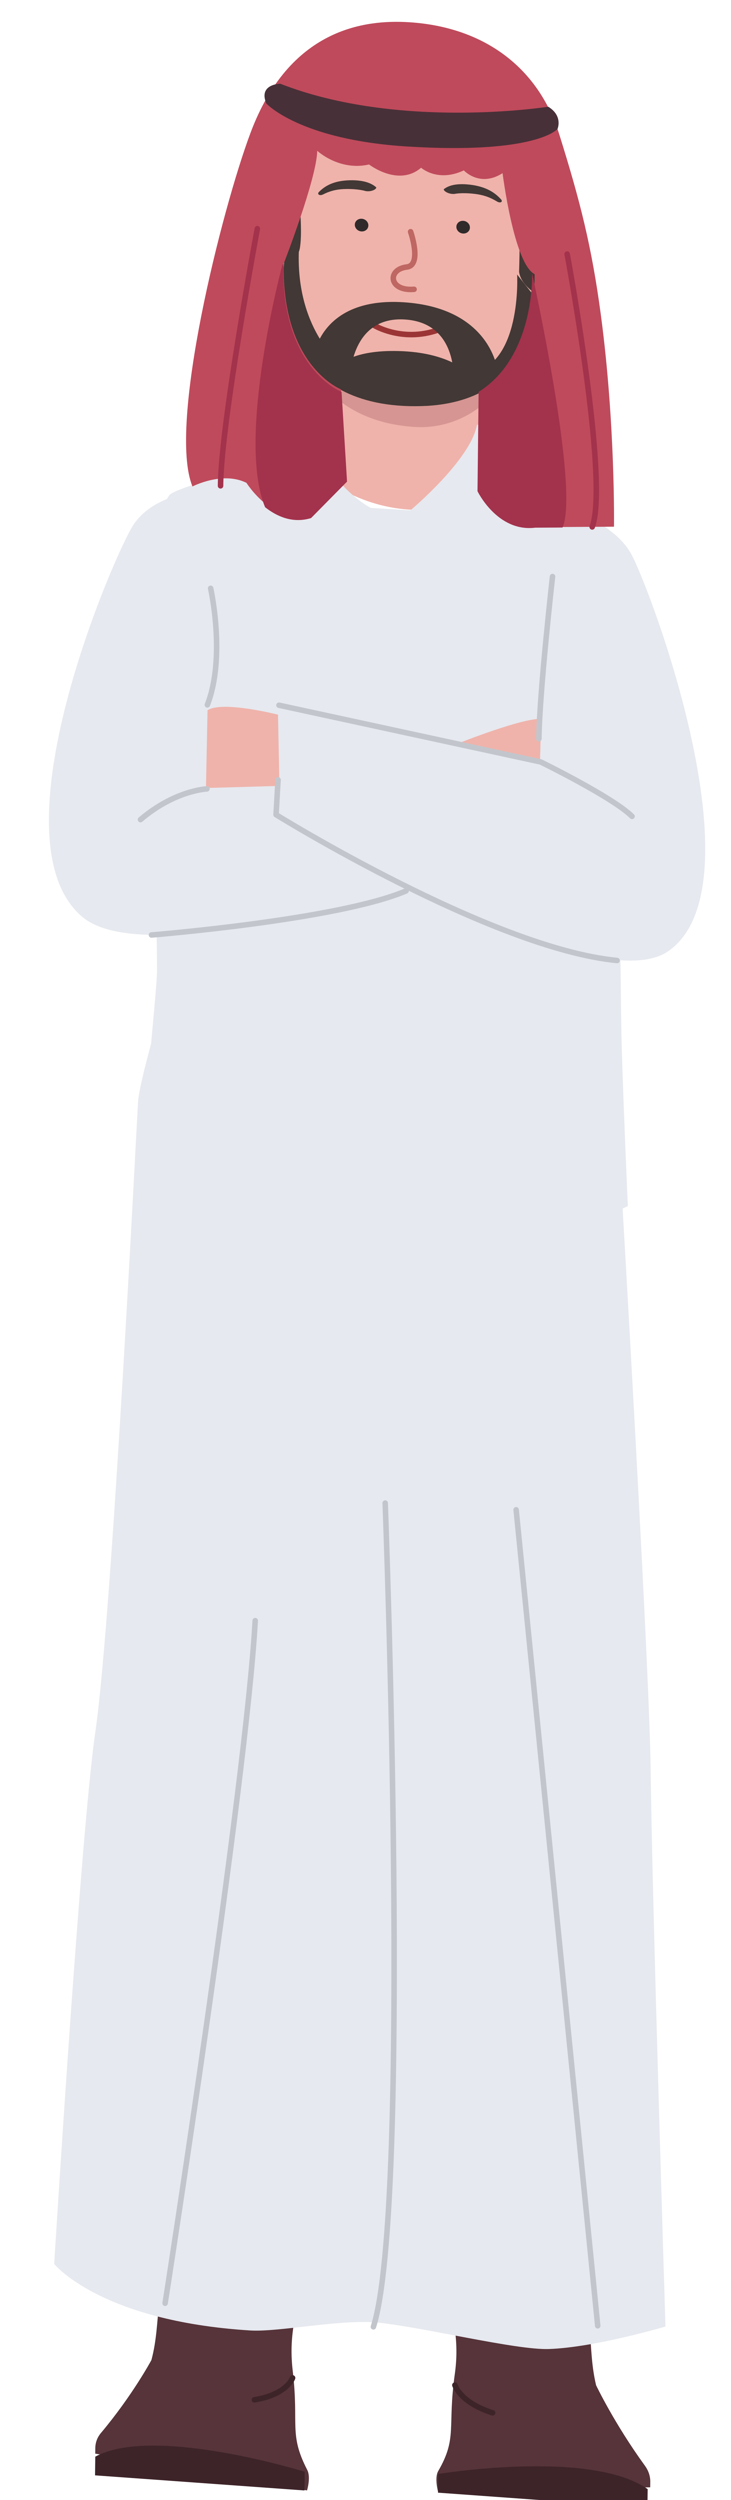 <svg width="139" height="475" viewBox="0 0 139 475" fill="none" xmlns="http://www.w3.org/2000/svg">
<path d="M110.194 440.946C110.194 440.946 111.842 440.173 112.142 442.896C112.442 445.619 112.404 449.216 113.347 453.189C113.347 453.189 116.798 460.441 122.653 468.507C123.311 469.413 123.663 470.463 123.653 471.513L123.641 472.58L83.29 473.38C83.29 473.38 82.574 470.783 83.33 469.484C87.004 463.165 85.056 461.216 86.473 451.124C86.89 448.154 86.959 445.084 86.251 440.907C85.942 439.083 87.259 438.585 87.813 438.608C87.813 438.608 100.637 445.312 110.194 440.946Z" fill="#563439"/>
<path d="M123.153 472.919L123.11 476.47L83.285 473.6L83.329 470.048C83.329 470.048 112.229 465.295 123.153 472.919Z" fill="#3D2429"/>
<path d="M86.497 453.167C86.497 453.167 87.476 456.47 93.665 458.43" stroke="#3D2429" stroke-width="1.049" stroke-miterlimit="10" stroke-linecap="round" stroke-linejoin="round"/>
<path d="M32.194 436.664C32.194 436.664 30.564 435.639 30.208 438.312C29.853 440.985 29.815 444.582 28.792 448.403C28.792 448.403 25.196 455.115 19.183 462.269C18.507 463.073 18.133 464.067 18.122 465.117L18.111 466.184L58.383 473.174C58.383 473.174 59.15 470.691 58.423 469.278C54.886 462.406 56.871 460.758 55.666 450.466C55.311 447.436 55.306 444.36 56.099 440.299C56.446 438.525 55.141 437.825 54.588 437.764C54.588 437.764 41.645 442.489 32.194 436.664Z" fill="#563439"/>
<path d="M18.116 466.757L18.072 470.309L57.897 473.179L57.94 469.628C57.94 469.628 29.208 460.72 18.116 466.757Z" fill="#3D2429"/>
<path d="M55.635 451.798C55.635 451.798 54.589 454.946 48.368 455.957" stroke="#3D2429" stroke-width="1.049" stroke-miterlimit="10" stroke-linecap="round" stroke-linejoin="round"/>
<path d="M54.323 40.655C54.323 40.655 47.209 37.059 44.763 42.663C43.286 46.047 45.981 55.816 56.222 53.847L54.323 40.655Z" fill="#EFB3AB"/>
<path d="M52.87 42.011C52.87 42.011 46.771 40.24 46.98 45.654C47.243 52.487 53.685 52.019 53.685 52.019C53.685 52.019 55.107 43.171 52.87 42.011Z" fill="#D69592"/>
<path d="M101.145 42.301C101.145 42.301 108.277 39.408 110.696 45.255C112.157 48.786 109.414 58.288 99.182 55.305L101.145 42.301Z" fill="#EFB3AB"/>
<path d="M102.593 43.808C102.593 43.808 108.7 42.641 108.465 48.033C108.168 54.839 101.728 53.734 101.728 53.734C101.728 53.734 100.35 44.746 102.593 43.808Z" fill="#D69592"/>
<path d="M58.521 53.186C58.521 53.186 61.634 70.29 56.921 86.907C56.921 86.907 64.94 96.022 77.872 96.829C87.741 97.445 93.835 92.965 92.982 89.795C91.06 82.656 91.377 64.17 91.377 64.17L58.521 53.186Z" fill="#EFB3AB"/>
<path d="M78.828 81.117C84.835 81.49 89.195 78.947 91.43 77.18C91.337 74.461 91.298 71.828 91.286 69.653L59.526 62.722C59.638 65.152 59.684 67.931 59.587 70.907C61.227 73.1 66.143 80.328 78.828 81.117Z" fill="#D69592"/>
<path d="M53.345 43.571C52.985 51.537 53.097 60.705 57.38 66.127C63.772 74.22 73.654 77.591 80.532 77.174C86.328 76.822 93.677 73.352 97.254 69.059C101.648 63.786 102.621 56.617 102.08 47.261C101.603 39 105.23 13.867 77.1 12.475C58.428 11.551 54.179 25.138 53.345 43.571Z" fill="#EFB3AB"/>
<path d="M60.632 36.489C61.809 35.289 63.513 34.313 66.561 34.249C69.609 34.186 70.889 35.044 71.499 35.557C71.772 35.786 70.812 36.511 69.523 36.303C69.523 36.303 68.215 35.861 65.675 35.914C63.643 35.956 62.41 36.452 61.431 36.943C60.739 37.289 60.26 36.868 60.632 36.489Z" fill="#423835"/>
<path d="M95.29 37.902C94.12 36.59 92.422 35.45 89.376 35.089C86.329 34.728 85.045 35.459 84.432 35.911C84.159 36.114 85.114 36.931 86.404 36.849C86.404 36.849 87.713 36.535 90.252 36.836C92.283 37.077 93.513 37.691 94.489 38.277C95.178 38.69 95.66 38.317 95.29 37.902Z" fill="#423835"/>
<path d="M70.045 42.83C70.043 43.497 69.465 44.009 68.753 43.974C68.041 43.939 67.465 43.369 67.466 42.702C67.468 42.035 68.047 41.523 68.759 41.558C69.471 41.593 70.047 42.163 70.045 42.83Z" fill="#302A2A"/>
<path d="M89.356 43.227C89.354 43.894 88.775 44.406 88.064 44.371C87.352 44.336 86.776 43.767 86.778 43.1C86.779 42.432 87.358 41.92 88.069 41.955C88.781 41.991 89.357 42.56 89.356 43.227Z" fill="#302A2A"/>
<path d="M78.076 44.024C78.076 44.024 80.292 50.378 77.367 50.728C73.566 51.183 73.901 55.371 78.738 54.968" stroke="#BF6762" stroke-width="1.049" stroke-miterlimit="10" stroke-linecap="round" stroke-linejoin="round"/>
<path d="M32.389 185.526C32.389 185.526 26.699 204.33 26.266 209.112C26.105 210.899 21.36 307.004 18.12 329.105C15.345 348.044 10.302 430.144 10.302 430.144C10.302 430.144 19.044 441.007 47.589 442.781C53.05 443.121 64.854 440.584 71.904 441.297C80.462 442.162 98.053 446.51 104.323 446.308C113.088 446.026 126.543 442.031 126.543 442.031C126.543 442.031 123.978 359.757 123.726 336.336C123.488 314.292 116.752 201.466 116.752 201.466L32.389 185.526Z" fill="#E6E9EF"/>
<path d="M96.99 92.946C95.842 80.07 90.694 80.71 90.694 80.71C89.52 87.375 78.035 96.964 78.035 96.964L70.509 96.495C70.509 96.495 61.393 92.008 57.816 78.661C57.816 78.661 54.799 77.193 53.729 79.687C52.659 82.181 48.781 88.661 48.781 88.661C48.781 88.661 33.647 92.519 32.251 94.033C28.994 97.565 29.955 124.986 29.497 154.679C29.256 170.248 29.834 171.8 29.853 184.355C29.861 189.516 25.735 222.463 28.063 226.449C28.063 226.449 43.316 234.711 74.461 236.652C101.485 238.336 119.386 229.149 119.386 229.149C119.386 229.149 118.322 205.056 118.161 196.054C117.99 186.581 118.105 179.406 117.353 163.354C115.847 131.172 118.511 103.15 116.031 100.854C112.322 97.422 96.99 92.946 96.99 92.946Z" fill="#E6E9EF"/>
<path d="M50.493 38.995C50.493 38.995 44.864 4.802 78.114 6.448C111.364 8.093 106.565 41.807 106.565 41.807C106.565 41.807 103.139 41.379 100.76 42.85C100.76 42.85 102.425 55.965 102.086 55.948C102.086 55.948 99.036 54.208 98.703 51.648C98.703 51.648 99.056 41.837 98.391 40.508C95.829 35.392 95.706 28.297 94.697 24.75C94.697 24.75 89.597 28.63 77.044 28.009C64.49 27.387 59.075 21.716 59.075 21.716C59.075 21.716 59.712 38.593 56.997 38.777C56.997 38.777 57.531 44.815 56.976 47.358C56.633 48.93 53.5 54.016 53.568 53.547C55.293 41.553 54.13 39.472 50.493 38.995Z" fill="#423835"/>
<path d="M71.085 61.79C71.085 61.79 76.839 65.349 84.07 62.409" stroke="#9B3535" stroke-width="1.049" stroke-miterlimit="10" stroke-linecap="round" stroke-linejoin="round"/>
<path d="M53.315 54.043C53.315 54.043 52.922 75.831 76.629 77.117C102.667 78.53 101.707 56.433 101.707 56.433L98.333 52.157C98.333 52.157 99.305 69.588 89.148 70.982C89.148 70.982 85.838 67.185 76.668 66.732C67.499 66.279 64.784 69.147 64.784 69.147C64.784 69.147 56.002 62.392 56.858 46.949L53.315 54.043Z" fill="#423835"/>
<path d="M36.076 93.607C36.076 93.607 28.891 94.463 25.402 99.659C21.913 104.854 -1.801 159.411 15.625 174.189C29.885 186.282 96.399 162.673 96.399 162.673L92.661 142.699L39.577 145.436C39.577 145.436 39.461 96.334 36.076 93.607Z" fill="#E6E9EF"/>
<path d="M109.463 97.672C109.463 97.672 116.608 99.424 119.914 105.047C123.219 110.669 145.028 168.107 127.122 180.69C112.469 190.987 52.583 154.372 52.583 154.372L52.746 133.672L102.23 144.407C102.23 144.407 105.991 99.973 109.463 97.672Z" fill="#E6E9EF"/>
<path d="M52.865 135.783C52.865 135.783 42.26 133.088 39.463 134.946L39.167 149.719L53.135 149.315L52.865 135.783Z" fill="#EFB3AB"/>
<path d="M87.351 141.157C87.351 141.157 99.229 136.429 102.888 136.589L102.692 144.386L87.351 141.157Z" fill="#EFB3AB"/>
<path d="M52.871 148.178L52.492 154.789C52.492 154.789 93.469 180.191 117.335 182.491" stroke="#C2C6CC" stroke-width="1.049" stroke-miterlimit="10" stroke-linecap="round" stroke-linejoin="round"/>
<path d="M53.05 133.991L102.813 144.768C102.813 144.768 116.533 151.479 120.181 155.102" stroke="#C2C6CC" stroke-width="1.049" stroke-miterlimit="10" stroke-linecap="round" stroke-linejoin="round"/>
<path d="M105.063 109.544C105.063 109.544 102.563 131.699 102.475 140.359" stroke="#C2C6CC" stroke-width="1.049" stroke-miterlimit="10" stroke-linecap="round" stroke-linejoin="round"/>
<path d="M39.343 149.887C39.343 149.887 33.246 150.139 26.718 155.724" stroke="#C2C6CC" stroke-width="1.049" stroke-miterlimit="10" stroke-linecap="round" stroke-linejoin="round"/>
<path d="M28.8 177.645C28.8 177.645 64.295 174.783 77.218 169.264" stroke="#C2C6CC" stroke-width="1.049" stroke-miterlimit="10" stroke-linecap="round" stroke-linejoin="round"/>
<path d="M40.054 111.782C40.054 111.782 42.985 124.789 39.429 133.924" stroke="#C2C6CC" stroke-width="1.049" stroke-miterlimit="10" stroke-linecap="round" stroke-linejoin="round"/>
<path d="M31.397 437.609C31.397 437.609 46.815 338.907 48.527 307.919" stroke="#C2C6CC" stroke-width="1.049" stroke-miterlimit="10" stroke-linecap="round" stroke-linejoin="round"/>
<path d="M73.243 285.578C73.243 285.578 78.292 419.064 71.002 442.091" stroke="#C2C6CC" stroke-width="1.049" stroke-miterlimit="10" stroke-linecap="round" stroke-linejoin="round"/>
<path d="M98.144 286.855L113.658 441.892" stroke="#C2C6CC" stroke-width="1.049" stroke-miterlimit="10" stroke-linecap="round" stroke-linejoin="round"/>
<path d="M59.64 67.774C59.64 67.774 60.891 56.446 76.671 57.424C93.504 58.468 94.648 70.58 94.648 70.58L86.23 73.006C86.23 73.006 87.486 61.353 76.965 60.701C66.795 60.071 66.597 71.463 66.597 71.463L59.64 67.774Z" fill="#423835"/>
<path d="M77.762 4.221C69.283 3.693 55.058 5.464 47.648 25.208C42.172 39.797 31.844 80.866 36.598 92.425C36.598 92.425 42.307 89.468 46.866 91.74C46.866 91.74 52.03 100.011 59.141 97.804L65.881 90.917L64.852 73.98C64.852 73.98 53.609 69.635 53.942 50.113C53.942 50.113 60.23 33.942 60.321 28.648C60.321 28.648 64.498 32.552 70.179 31.25C70.179 31.25 75.764 35.573 80.072 31.867C80.072 31.867 83.206 34.712 88.197 32.373C88.197 32.373 91.223 35.676 95.565 32.899C95.565 32.899 97.698 50.048 101.654 52.093C101.654 52.093 102.323 67.767 91.66 74.524L91.454 93.271C91.454 93.271 95.16 101.043 102.249 100.16L116.751 100.07C116.751 100.07 117.028 80.588 114.254 59.834C112.511 46.796 110.29 38.117 106.351 25.554C102.326 12.716 91.918 5.104 77.762 4.221Z" fill="#BF4A5B"/>
<path d="M64.948 74.465C64.948 74.465 53.534 70.091 53.876 50.451C53.876 50.451 53.91 50.365 53.971 50.208C53.88 50.228 53.791 50.249 53.7 50.273C53.7 50.273 44.906 83.12 50.406 96.368C52.605 98.101 55.64 99.51 59.146 98.433L65.989 91.505L64.948 74.465Z" fill="#A3324C"/>
<path d="M101.168 51.892C101.168 51.892 101.844 67.664 91.01 74.46L90.796 93.324C90.796 93.324 94.561 101.144 101.763 100.257L106.965 100.227C110.256 92.796 101.168 51.892 101.168 51.892Z" fill="#A3324C"/>
<path d="M107.845 48.268C107.845 48.268 115.87 91.368 112.607 100.114" stroke="#A3324C" stroke-width="1.049" stroke-miterlimit="10" stroke-linecap="round" stroke-linejoin="round"/>
<path d="M48.934 43.45C48.934 43.45 42.008 80.519 41.937 92.304" stroke="#A3324C" stroke-width="1.049" stroke-miterlimit="10" stroke-linecap="round" stroke-linejoin="round"/>
<path d="M50.64 19.662C50.64 19.662 56.945 26.589 77.584 27.844C102.072 29.334 106.011 24.501 106.011 24.501C106.011 24.501 107.107 22.031 104.252 20.277C104.252 20.277 75.882 24.75 53.286 15.904C53.286 15.904 49.083 15.966 50.64 19.662Z" fill="#483038"/>
</svg>
